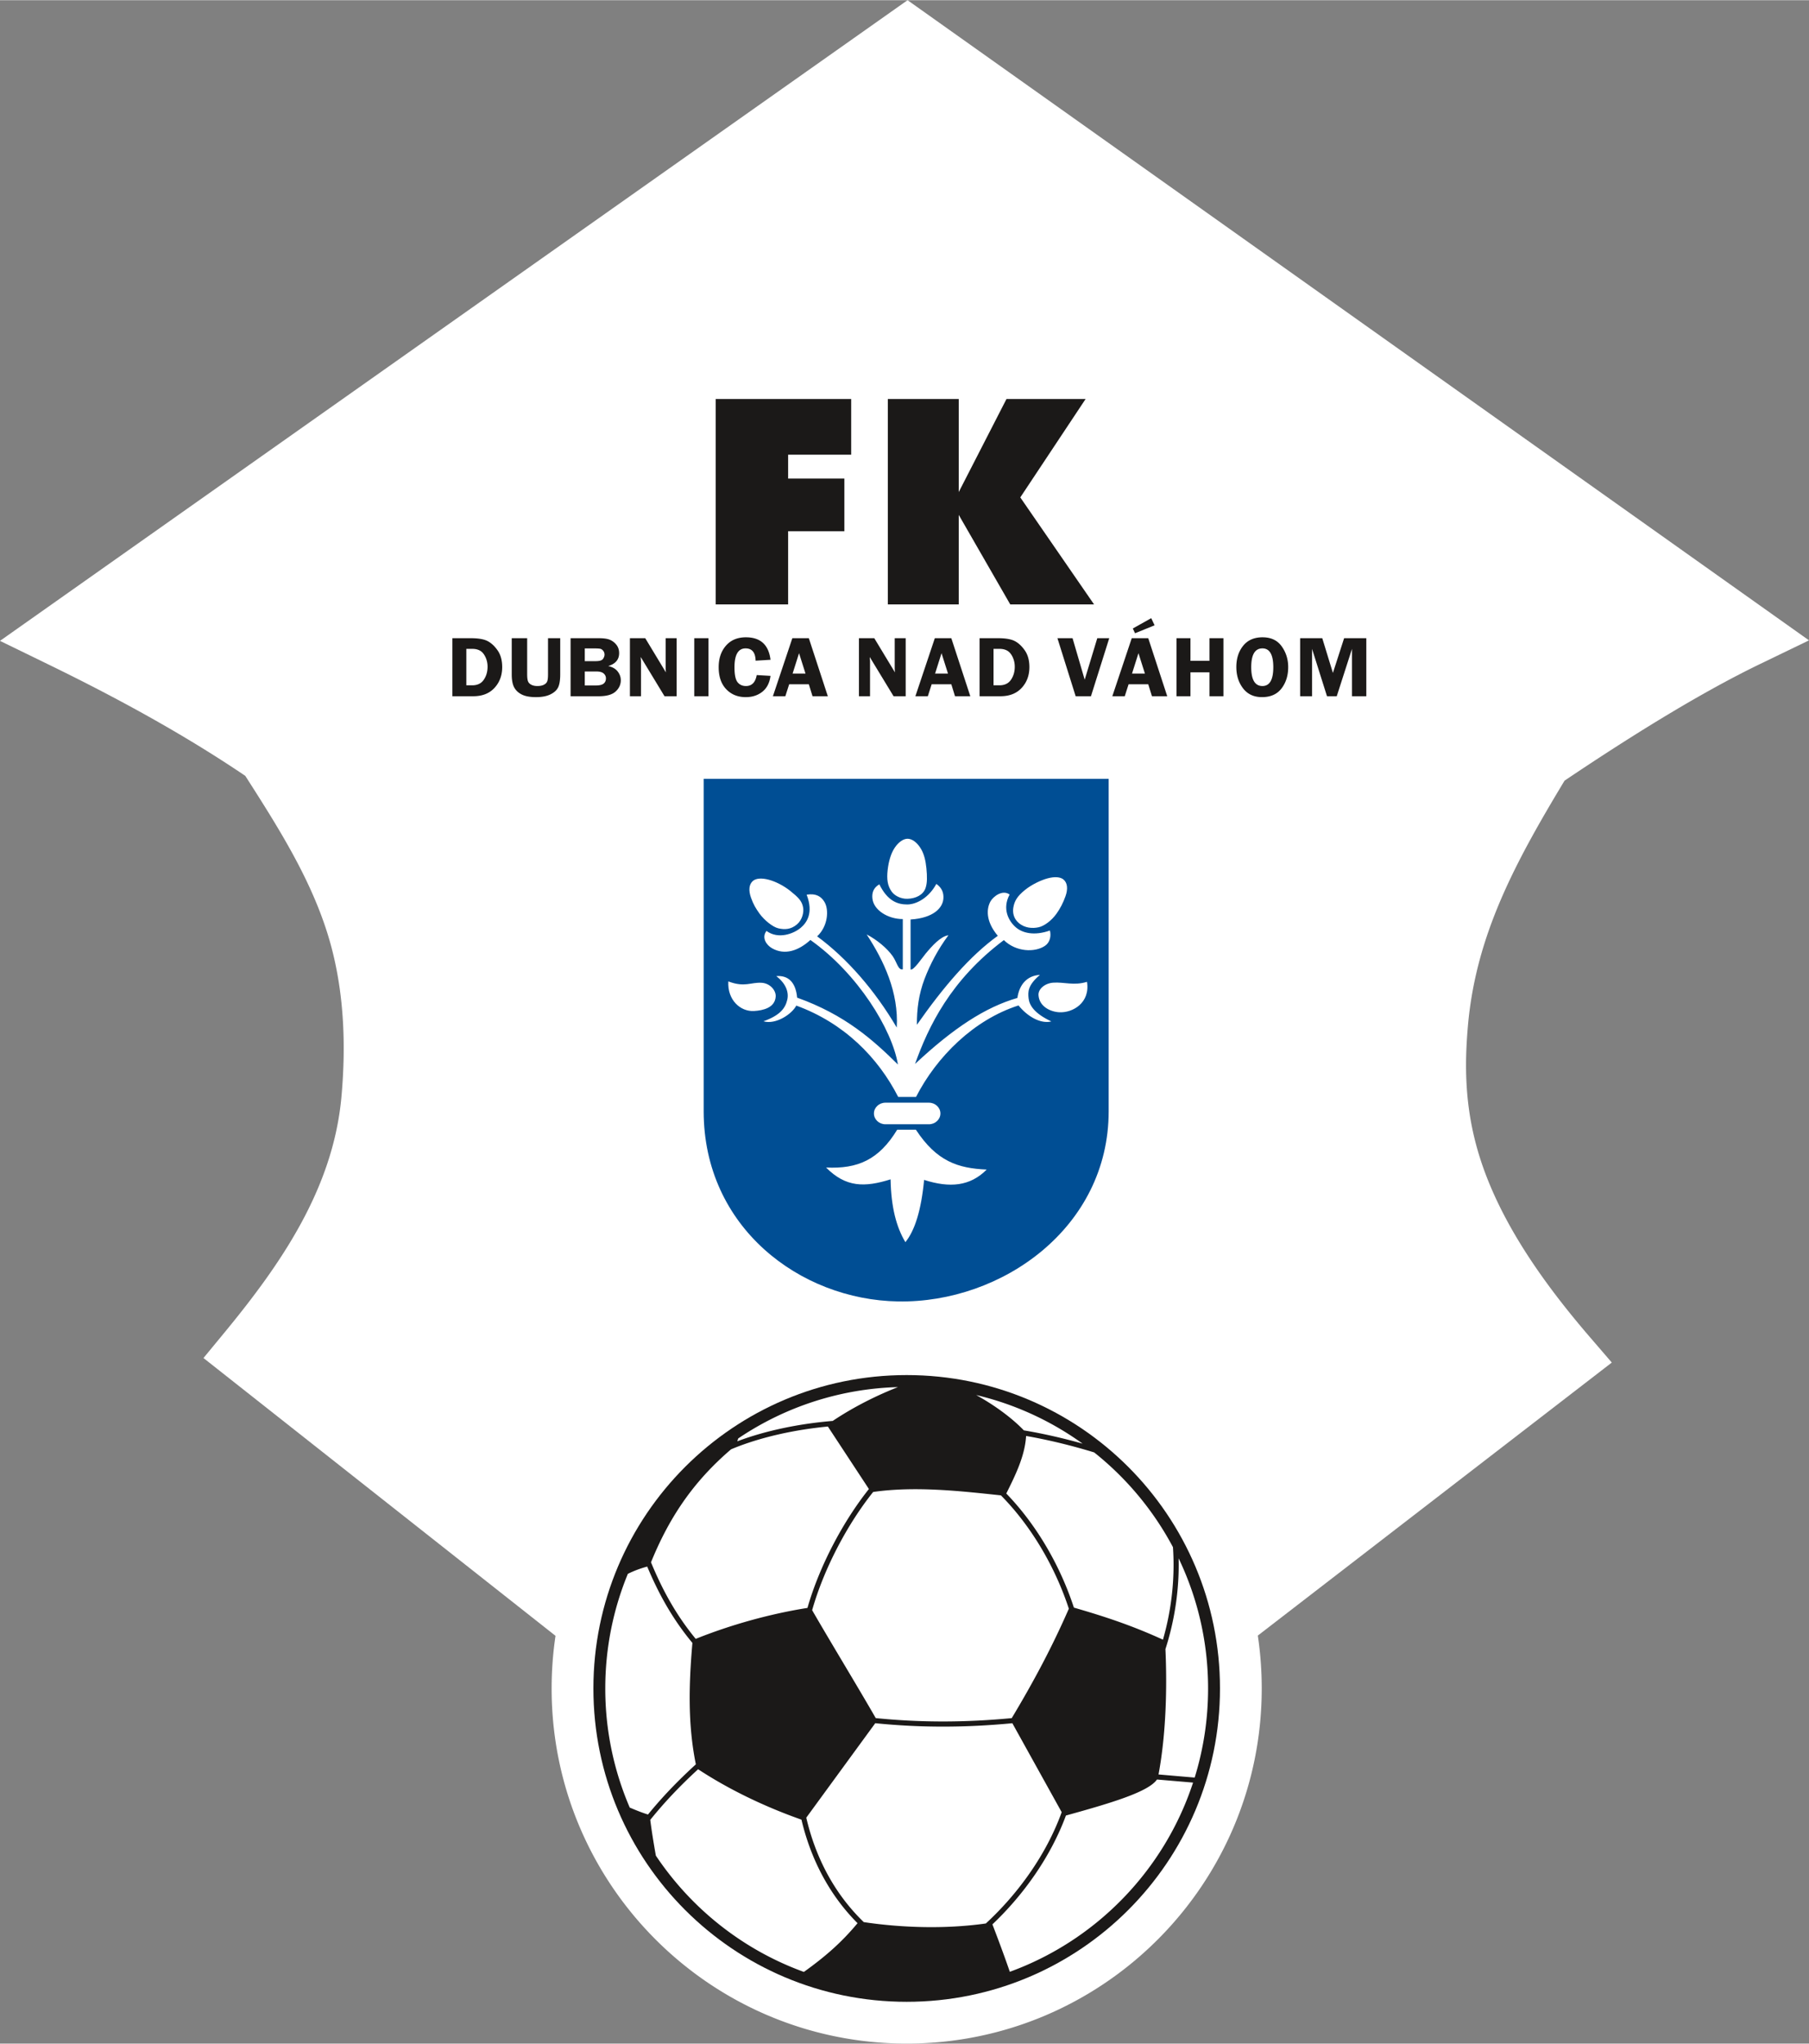 <svg height="756" viewBox=".02 -.02 502.035 566.93" width="502pt" xmlns="http://www.w3.org/2000/svg"><rect x=".02" y="-.02" width="502.035" height="566.93" fill="#808080" stroke="none"/><g fill-rule="evenodd"><path d="m349.09 453.71a99.77 99.77 0 0 1 1.086 14.669c0 54.406-44.125 98.531-98.535 98.531-54.407 0-98.532-44.125-98.532-98.531 0-4.961.371-9.836 1.079-14.598l-97.7-77.078 5.793-7.027c15.805-19.172 30.223-40.098 32.5-65.5 1.196-13.274.801-26.75-2.304-39.57-4.332-17.93-14.262-33.614-24.383-49.419-17.36-11.746-36.11-21.882-54.512-30.851l-13.562-6.602 251.867-177.754 250.168 177.61-13.582 6.562c-17.664 8.535-37.559 21.145-54.258 32.364-13.676 22.68-24.559 42.75-26.8 67.859a144.735 144.735 0 0 0 -.427 6.242c-.554 12.39.938 23.516 5.352 35.16 6.25 16.485 17.441 31.793 28.851 45.055l6.137 7.129zm0 0" fill="#fff"/><g><path d="m195.305 216.016h112.394v92.226c0 32.258-29.605 53.235-58.418 52.762-27.332-.445-53.976-20.652-53.976-52.762zm0 0" fill="#004e94"/><path d="m245.734 305.863h12.086c1.75 0 3.184 1.348 3.184 2.992 0 1.649-1.438 2.993-3.184 2.993h-12.086c-1.746 0-3.18-1.344-3.18-2.993 0-1.644 1.43-2.992 3.18-2.992zm55.95-33.535c.933 5.836-3.97 8.652-7.707 8.445-2.512-.136-5.551-1.625-5.754-4.742-.114-1.742 1.824-3.312 4.074-3.469 3.055-.222 5.726.899 9.387-.234zm-99.54-.117c-.289 5.184 3.372 8.422 7.114 8.215 2.512-.14 5.832-.89 6.031-4.008.113-1.746-1.586-3.66-3.836-3.82-3.055-.22-4.726 1.363-9.308-.387zm6.82-27.871c-1.109.953-1.237 2.648-.534 4.629.66 1.867 1.34 2.996 2.351 4.406 1.371 1.895 3.735 3.777 5.274 4.117 1.699.38 3.449.356 5.16-1.117 1.465-1.254 1.902-3.32 1.7-4.59-.306-1.91-1.403-2.914-3.52-4.633-1.899-1.539-4.223-2.672-6.024-3.148-2.004-.535-3.559-.39-4.406.336zm86.212-.383c1.11.95 1.246 2.645.539 4.625-.664 1.867-1.5 3.461-2.516 4.871-1.363 1.895-3.37 3.39-4.91 3.73-1.7.38-3.844.278-5.559-1.195-1.464-1.254-1.703-2.93-1.5-4.203.305-1.91 1.122-3.226 3.239-4.941 1.898-1.54 4.504-2.75 6.304-3.227 2.004-.531 3.555-.387 4.403.34zm-43.293-11.324c1.258 0 2.738 1.047 3.804 2.941.782 1.383 1.227 3.121 1.43 5.25.219 2.29.25 4.063-.234 5.473-.66 1.93-2.703 2.918-5 2.992-1.957.063-3.637-.918-4.399-1.976-1.144-1.59-1.425-3.407-1.117-6.063.281-2.379.887-4.48 1.887-6.02 1.098-1.69 2.488-2.597 3.629-2.597zm-36.434 38.113c2.602 1.965 3.559 4.41 3.055 6.559-.516 2.191-1.82 4.27-6.61 5.972 3.395 1.004 7.895-1.976 9.11-4.355 13.262 4.836 22.7 14.402 28.281 25.34h4.953c5.7-11.14 16.02-21.41 28.442-25.38 2.492 3.079 6.117 5.177 9.11 4.434-4.856-2.273-6.118-4.57-6.317-6.418-.184-1.738-.286-3.605 3.16-6.496-3.582.203-5.723 2.645-6.27 6.399-8.875 2.558-17.746 8.344-28.402 18.316 3.703-10.355 9.836-23.258 24.648-34.363 3.364 3.3 8.594 3.484 11.403 1.594 1.422-.957 1.761-2.75 1.379-4.254-4.36 1.535-7.606.699-9.438-.867-2.074-1.774-3.855-5.207-1.742-9.118-1.984-1.453-4.559.555-5.3 1.883-1.06 1.89-1.505 5.39 2.019 9.57-7.72 5.551-15.047 14.114-22.45 24.68-.035-4.351.532-8.512 2.094-12.648 1.567-4.133 3.77-8.317 6.653-12.184-2.137.262-4.586 3.004-6.305 5.074-.953 1.145-3.402 4.805-4.2 4.414v-13.863c6.352-.402 9.005-3.23 9.118-5.937.05-1.25-.238-2.73-1.969-3.934-1.984 3.7-5.379 5.703-8.094 5.703-2.632 0-5.422-.922-7.726-5.59-1.738 1.016-2.074 2.477-1.922 3.922.32 3.246 4.336 5.727 8.434 5.719v13.941c-1.301.297-1.641-1.984-2.793-3.632-1.543-2.196-4.38-4.567-7.235-6.047 4.79 7.343 8.899 16.02 8.352 25.836-6.133-10.422-13.871-19.262-22.09-25.301 3.043-2.852 3.308-7.406 2.031-9.543-.93-1.563-2.387-2.434-4.95-2.024 1.977 5.125-.007 7.817-1.644 9.196-1.964 1.652-6.23 3.27-9.5.867-1.41 1.836-.062 3.89 1.528 4.8 3.582 2.048 7.418.66 10.66-2.292 13.152 9.308 22.683 24.828 24.289 34.554-6.883-6.816-14.707-13.816-27.969-18.55-.402-4.332-2.5-6.246-5.793-5.977zm33.555 42.613h5.195c5.805 8.848 11.75 10.711 19.649 11.055-4.602 4.645-10.239 5.152-17.371 2.871-.801 8.461-2.586 14.055-5.196 17.274-2.496-4.184-3.957-9.645-4.11-17.43-7.206 2.262-12.429 2.246-17.901-3.281 8.71.425 14.636-2.098 19.734-10.489zm0 0" fill="#fff"/><path d="m251.64 381.434c48.02 0 86.95 38.925 86.95 86.945 0 48.016-38.93 86.941-86.95 86.941-48.011 0-86.94-38.925-86.94-86.941 0-48.02 38.929-86.945 86.94-86.945zm0 0" fill="#1b1918"/><path d="m270.922 386.969a83.353 83.353 0 0 1 29.543 13.492c-5.399-1.52-10.903-2.781-16.305-3.688-2.863-2.98-7.441-6.597-13.238-9.804zm32.75 15.922a84 84 0 0 1 21.867 26.285c.59 8.566-.383 17.375-2.777 25.668-8.633-3.938-15.965-6.364-24.715-8.895-3.742-11.46-10.242-22.86-18.762-31.656 2.695-5.39 5.164-10.52 5.5-15.965 6.281 1.094 12.692 2.664 18.887 4.563zm23.441 29.386c5.239 10.93 8.176 23.172 8.176 36.102 0 8.605-1.305 16.91-3.719 24.726l-10.035-.859c2.117-11.328 2.395-24.277 1.918-34.785 2.602-8.07 3.867-16.7 3.66-25.184zm4.008 62.22c-7.992 24.339-26.86 43.753-50.855 52.495-1.575-4.594-3.305-9.172-4.829-13.164 8.766-8.293 16.223-18.902 20.403-30.195 12.504-3.45 22.93-6.559 25.265-9.992zm-108.008 52.53c-16.898-6.132-31.258-17.558-41.082-32.273-.601-3.414-1.164-6.82-1.55-9.914 4.042-5.016 8.316-9.485 13.28-14.047 7.548 4.969 17.29 9.973 28.68 13.988 2.563 10.84 7.649 20.785 15.563 28.723-4.465 5.387-9.063 9.351-14.89 13.523zm-48.328-45.601a83.415 83.415 0 0 1 -6.789-33.047c0-11.258 2.23-21.992 6.266-31.797a28.571 28.571 0 0 1 5.375-2.016c3.242 7.727 7.097 14.621 12.539 21.18-1.055 12.145-1.223 22.957.957 33.688-4.969 4.539-9.246 8.976-13.285 13.921-1.567-.488-3.278-1.16-5.063-1.93zm30.11-102.414a83.201 83.201 0 0 1 44.332-14.242c-5.961 2.332-12.34 5.52-18.11 9.386-8.828.723-18.293 2.563-26.48 5.653.078-.262.164-.528.258-.797zm-24.211 34.367c4.937-12.129 11.488-22.168 22.222-31.348 8.09-3.398 17.766-5.453 26.864-6.32l11.39 17.336c-7.074 8.871-13.683 21.223-17.055 32.988-10.324 1.637-21.144 4.633-31.011 8.586-5.403-6.566-9.203-13.476-12.41-21.242zm61.652-19.512c11.594-1.672 24.285-.262 35.465.945 8.558 8.668 15.097 20.028 18.844 31.442-4.633 10.605-9.766 20.23-15.848 30.355-12.774 1.215-25.098 1.27-37.742-.007-5.203-9.063-12.207-20.516-17.649-29.938 3.309-11.684 9.903-24.016 16.93-32.797zm31.277 119.715c-11.644 1.664-23.984 1.113-33.879-.375-8.199-7.914-13.394-17.977-15.957-28.977l19.145-26.21c12.738 1.289 25.168 1.23 38.043.007l13.695 24.684c-4.2 11.605-11.969 22.512-21.047 30.871zm0 0" fill="#fff"/><path d="m125.563 176.992h5.152c2.094 0 3.656.278 4.683.832 1.028.551 1.95 1.43 2.774 2.63.808 1.198 1.215 2.714 1.215 4.546 0 2.305-.711 4.23-2.133 5.773-1.426 1.547-3.39 2.32-5.89 2.32h-5.802zm3.874 2.957v10.113h1.63c1.44 0 2.511-.511 3.21-1.539.7-1.027 1.051-2.23 1.051-3.617 0-.972-.2-1.879-.601-2.71-.399-.829-.891-1.407-1.485-1.743s-1.304-.504-2.137-.504zm26.055-2.957v10.024c0 1.625-.195 2.828-.582 3.617s-1.101 1.441-2.14 1.949c-1.043.508-2.372.762-3.997.762-1.62 0-2.91-.23-3.863-.688-.96-.457-1.68-1.105-2.156-1.949-.48-.84-.719-2.066-.719-3.691v-10.024h4.285v10.024c0 .867.075 1.504.227 1.914.152.406.457.734.918.972.45.239 1.015.36 1.68.36.742 0 1.347-.117 1.808-.356.469-.234.774-.547.926-.937s.226-1.04.226-1.953v-10.024zm2.875 0h7.856c1.406 0 2.46.164 3.172.492.707.332 1.289.801 1.75 1.418.46.614.695 1.356.695 2.239 0 1.789-1.02 2.976-3.04 3.578 1.169.25 2.044.746 2.63 1.496s.875 1.562.875 2.441c0 1.203-.477 2.246-1.434 3.121-.95.875-2.508 1.317-4.648 1.317h-7.856zm3.942 2.84v3.527h2.988c1.094 0 1.777-.203 2.066-.617.282-.414.426-.808.426-1.183 0-.414-.117-.762-.355-1.059-.23-.297-.489-.48-.77-.555-.277-.074-.828-.113-1.652-.113zm0 6.395v3.882h3.035c1.039 0 1.77-.172 2.195-.52.43-.347.64-.827.64-1.448 0-.52-.202-.973-.613-1.348-.414-.375-1.097-.566-2.046-.566zm25.496-9.235v16.102h-3.368l-6.601-10.875c.004.273.012.453.023.543.032.273.051.508.051.691v9.64h-3.074v-16.1h4.254l5.738 9.491c-.047-.468-.07-.828-.07-1.07v-8.422zm4.886 16.102h3.942v-16.102h-3.942zm21.161-10.114-4.133.25c-.059-2.273-.985-3.41-2.781-3.41-2.055 0-3.083 1.754-3.083 5.25 0 2.024.278 3.39.84 4.114.559.718 1.34 1.078 2.344 1.078 1.633 0 2.625-1.016 2.988-3.043l3.825.226c-.247 1.922-.997 3.387-2.25 4.39-1.258 1.005-2.793 1.509-4.614 1.509-2.226 0-4.039-.739-5.433-2.207-1.399-1.473-2.09-3.504-2.09-6.102 0-2.426.672-4.422 2.02-5.969 1.355-1.546 3.19-2.324 5.53-2.324 4.048 0 6.329 2.082 6.837 6.238zm10.636-5.988 5.27 16.102h-4.246l-1.024-3.317h-5.457l-1.062 3.317h-3.453l5.394-16.102zm-4.504 9.809h3.578l-1.789-5.649zm31.383-9.809v16.102h-3.363l-6.61-10.875c.008.273.016.453.028.543.031.273.047.508.047.691v9.64h-3.074v-16.1h4.257l5.739 9.491a13.34 13.34 0 0 1 -.07-1.07v-8.422zm12.664 0 5.27 16.102h-4.246l-1.024-3.317h-5.457l-1.062 3.317h-3.453l5.394-16.102zm-4.504 9.809h3.578l-1.789-5.649zm12.344-9.809h5.149c2.097 0 3.66.278 4.69.832 1.028.551 1.95 1.43 2.767 2.63.812 1.198 1.222 2.714 1.222 4.546 0 2.305-.71 4.23-2.136 5.773-1.426 1.547-3.387 2.32-5.891 2.32h-5.8zm3.875 2.957v10.113h1.633c1.437 0 2.508-.511 3.21-1.539.7-1.027 1.048-2.23 1.048-3.617 0-.972-.203-1.879-.598-2.71-.402-.829-.898-1.407-1.488-1.743s-1.305-.504-2.137-.504zm32.114-2.957-5.075 16.102h-4.246l-5.059-16.102h4.196l3.37 11.512 3.493-11.512zm10.824 0 5.27 16.102h-4.243l-1.027-3.317h-5.457l-1.063 3.317h-3.45l5.388-16.102zm-4.504 9.809h3.578l-1.79-5.649zm5.332-15.367.933 1.98-5.43 2.207-.613-1.324zm20.035 5.558v16.102h-3.875v-6.64h-5.274v6.64h-3.875v-16.102h3.875v6.278h5.274v-6.278zm10.711 16.352c-2.27 0-4.028-.82-5.27-2.446-1.242-1.628-1.86-3.593-1.86-5.91 0-2.351.626-4.312 1.888-5.886 1.257-1.57 3.054-2.36 5.382-2.36 2.356 0 4.13.84 5.325 2.52 1.199 1.68 1.797 3.597 1.797 5.761 0 2.336-.622 4.305-1.848 5.91-1.238 1.606-3.04 2.41-5.414 2.41zm.113-13.524c-2.074 0-3.11 1.739-3.11 5.215 0 3.485 1.036 5.227 3.11 5.227 2.008 0 3.016-1.739 3.016-5.215 0-3.48-1.008-5.227-3.016-5.227zm17.919 13.274-4.145-13.133v13.133h-3.31v-16.102h6.142l2.953 9.637 3.11-9.637h6.16v16.102h-3.977v-13.134l-4.23 13.133zm-169.642-25.473v-56.991h37.594v15.453h-17.5v6.617h15.606v14.606h-15.606v20.316zm47.762 0v-56.991h19.68v25.82l13.25-25.82h21.957l-18.125 27.3 20.476 29.692h-23.261l-14.297-24.844v24.844zm0 0" fill="#1b1918"/></g></g></svg>